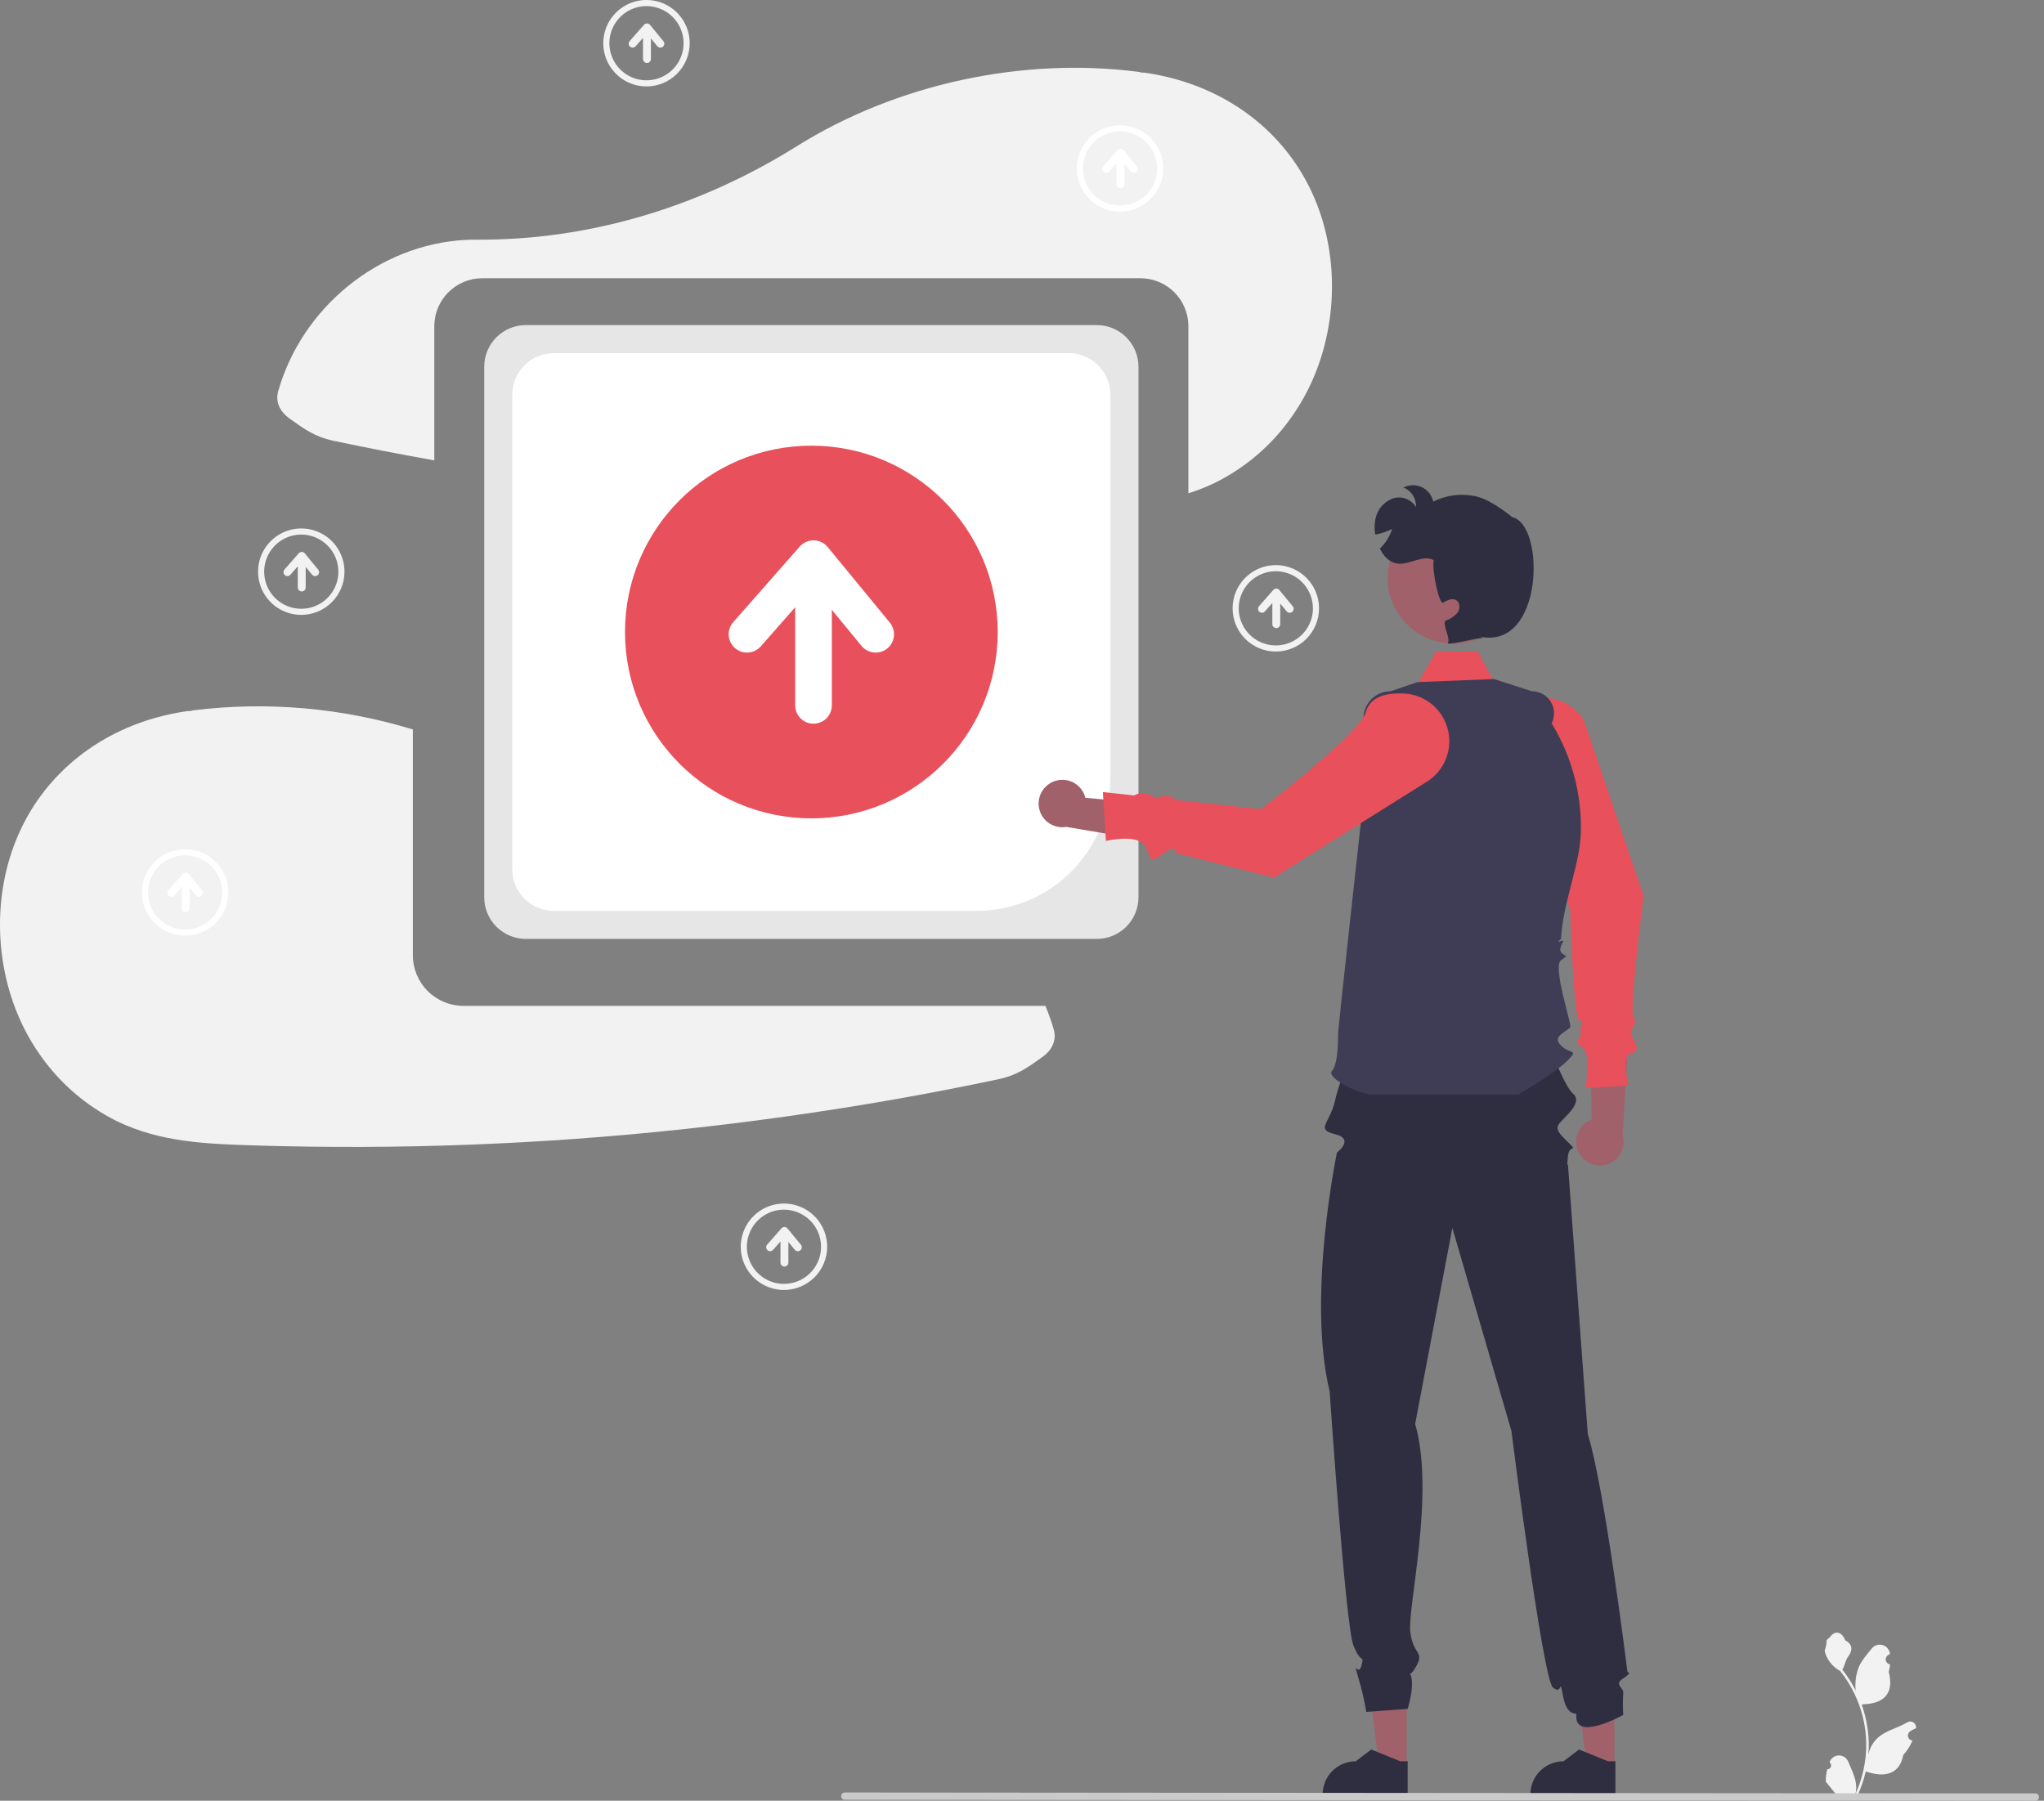 <svg width="227" height="200" viewBox="0 0 227 200" fill="none" xmlns="http://www.w3.org/2000/svg">
<rect x="0" y="0" width="227" height="200" fill="#808080" stroke="none"/>
<g clip-path="url(#clip0_554_1214)">
<path d="M175.392 128.123C175.2 127.792 175.083 127.422 175.049 127.041C175.016 126.659 175.066 126.275 175.197 125.915C175.327 125.555 175.536 125.228 175.806 124.958C176.077 124.687 176.404 124.479 176.764 124.348L176.629 115.04L180.706 117.644L180.209 126.084C180.389 126.703 180.335 127.367 180.058 127.949C179.781 128.532 179.3 128.992 178.706 129.243C178.112 129.495 177.447 129.52 176.836 129.313C176.225 129.107 175.711 128.683 175.392 128.123Z" fill="#A0616A"/>
<path d="M170.479 77.586C169.27 77.8 168.173 78.425 167.374 79.357C166.575 80.288 166.124 81.468 166.097 82.695C166.038 85.419 166.947 86.435 168.232 86.802C170.607 87.481 174.389 101.204 174.389 101.204C174.389 101.204 174.791 114.003 175.438 113.371C176.086 112.739 175.353 114.214 175.55 114.664C175.746 115.114 174.617 115.788 175.691 116.3C176.764 116.811 176.086 120.882 176.086 120.882L180.836 120.543C180.836 120.543 180.047 117.226 181.12 117.018C182.193 116.811 181.705 115.867 181.27 115.151C180.836 114.436 182.04 113.416 181.438 113.078C180.836 112.739 182.532 99.507 182.532 99.507L175.899 79.992C175.338 79.097 174.522 78.39 173.557 77.961C172.591 77.533 171.519 77.402 170.479 77.586Z" fill="#E8505B"/>
<path d="M156.068 78.354L159.485 72.365H164.101L167.564 78.694L156.068 78.354Z" fill="#E8505B"/>
<path d="M146.878 24.498C144.148 15.353 136.434 9.383 127.114 8.073C127.012 8.058 126.914 8.077 126.812 8.071C126.68 8.031 126.546 8 126.409 7.978C113.592 6.322 99.6 9.288 88.464 16.256C77.79 22.935 65.525 26.703 52.933 26.62C52.542 26.617 52.15 26.626 51.755 26.645C42.065 27.129 33.514 34.182 30.894 43.46C30.55 44.677 31.149 45.765 32.113 46.455C33.805 47.667 34.962 48.517 37.044 48.958C40.761 49.745 44.49 50.469 48.231 51.13V36.226C48.233 34.815 48.794 33.462 49.792 32.464C50.79 31.467 52.142 30.905 53.553 30.904H126.657C128.068 30.905 129.421 31.467 130.419 32.464C131.417 33.462 131.978 34.815 131.979 36.226V54.787C132.982 54.473 133.961 54.088 134.908 53.634C138.435 51.892 141.448 49.263 143.651 46.005C147.883 39.864 149.001 31.61 146.878 24.498Z" fill="#F2F2F2"/>
<path d="M116.098 111.721H51.473C49.982 111.72 48.552 111.126 47.497 110.072C46.443 109.017 45.85 107.588 45.848 106.096V81.02C37.977 78.611 29.686 77.884 21.516 78.887C21.38 78.909 21.245 78.94 21.113 78.98C21.011 78.987 20.914 78.968 20.811 78.982C11.491 80.292 3.778 86.262 1.048 95.407C-1.076 102.52 0.042 110.773 4.275 116.914C6.478 120.172 9.491 122.801 13.017 124.543C17.865 126.878 22.967 127.054 28.257 127.219C44.142 127.714 60.043 127.113 75.845 125.42C83.622 124.586 91.366 123.496 99.078 122.15C103.026 121.459 106.96 120.698 110.881 119.867C112.964 119.426 114.12 118.577 115.813 117.364C116.776 116.674 117.375 115.587 117.032 114.369C116.776 113.468 116.464 112.584 116.098 111.721Z" fill="#F2F2F2"/>
<path d="M121.817 104.282H58.394C57.17 104.281 55.996 103.794 55.13 102.928C54.265 102.062 53.778 100.889 53.776 99.665V40.724C53.778 39.5 54.265 38.327 55.13 37.461C55.996 36.595 57.17 36.108 58.394 36.107H121.817C123.041 36.108 124.215 36.595 125.08 37.461C125.946 38.327 126.433 39.5 126.434 40.724V99.665C126.433 100.889 125.946 102.062 125.08 102.928C124.215 103.794 123.041 104.281 121.817 104.282Z" fill="#E6E6E6"/>
<path d="M108.468 101.168H61.509C60.285 101.166 59.111 100.679 58.245 99.814C57.38 98.948 56.893 97.775 56.892 96.551V43.841C56.893 42.617 57.38 41.444 58.245 40.578C59.111 39.712 60.285 39.225 61.509 39.224H118.703C119.927 39.225 121.1 39.712 121.966 40.578C122.831 41.444 123.318 42.617 123.32 43.841V86.316C123.315 90.254 121.749 94.029 118.965 96.813C116.181 99.597 112.406 101.163 108.468 101.168Z" fill="white"/>
<path d="M90.106 90.892C101.536 90.892 110.802 81.626 110.802 70.196C110.802 58.766 101.536 49.5 90.106 49.5C78.676 49.5 69.41 58.766 69.41 70.196C69.41 81.626 78.676 90.892 90.106 90.892Z" fill="#E8505B"/>
<path d="M98.824 69.155L91.918 60.756C91.73 60.529 91.496 60.344 91.23 60.216C90.964 60.088 90.674 60.019 90.379 60.014C90.084 60.009 89.792 60.068 89.522 60.188C89.252 60.307 89.011 60.483 88.817 60.705L81.431 69.103C81.075 69.509 80.895 70.039 80.93 70.578C80.965 71.116 81.212 71.618 81.617 71.975C82.022 72.331 82.552 72.512 83.091 72.478C83.629 72.443 84.132 72.197 84.489 71.792L88.31 67.447V78.343C88.31 78.883 88.524 79.4 88.906 79.782C89.288 80.164 89.806 80.379 90.346 80.379C90.885 80.379 91.403 80.164 91.785 79.782C92.167 79.4 92.381 78.883 92.381 78.343V67.73L95.68 71.741C96.022 72.158 96.517 72.421 97.054 72.474C97.592 72.526 98.128 72.363 98.545 72.02C98.962 71.677 99.225 71.183 99.278 70.645C99.33 70.108 99.167 69.572 98.824 69.155Z" fill="white"/>
<path d="M179.293 196.213L176.223 196.213L174.762 184.37L179.294 184.37L179.293 196.213Z" fill="#A0616A"/>
<path d="M179.401 199.416L169.959 199.416V199.296C169.959 198.322 170.347 197.387 171.036 196.698C171.725 196.009 172.66 195.621 173.634 195.621L175.359 194.313L178.577 195.622L179.401 195.622L179.401 199.416Z" fill="#2F2E41"/>
<path d="M156.222 196.213L153.152 196.213L151.691 184.37L156.223 184.37L156.222 196.213Z" fill="#A0616A"/>
<path d="M156.33 199.416L146.888 199.416V199.296C146.888 198.322 147.276 197.387 147.965 196.698C148.654 196.009 149.589 195.621 150.563 195.621L152.288 194.313L155.506 195.622L156.33 195.622L156.33 199.416Z" fill="#2F2E41"/>
<path d="M180.272 186.411C181.392 185.679 180.743 185.726 180.743 185.726C180.743 185.726 178.238 165.417 176.333 159.263L174.127 129.292C174.127 129.292 173.987 129.89 174.127 128.437C174.267 126.984 175.285 128.002 174.267 126.984C173.25 125.966 172.571 125.447 173.25 124.689C173.928 123.93 175.8 122.396 174.694 121.467C173.589 120.537 171.413 114.478 171.413 114.478L150.208 114.648L151.056 114.478C151.056 114.478 148.409 113.496 149.622 114.775C150.834 116.054 148.943 119.185 148.265 122.239C147.703 124.768 146.034 125.439 148.265 125.971C150.495 126.503 148.477 128.01 148.477 128.01C148.477 128.01 145.119 143.995 147.664 154.513C147.664 154.513 149.419 180.526 150.308 182.763C151.196 185 151.536 183.643 151.196 185C150.857 186.357 150.179 183.983 150.857 186.357C151.227 187.598 151.521 188.86 151.735 190.137L156.336 189.798C156.336 189.798 157.405 186.43 156.336 185.545C155.268 184.661 156.006 187.242 157.163 185.273C158.321 183.304 156.964 183.983 156.625 181.268C156.286 178.554 159.398 165.91 157.163 158.152L161.294 136.383L167.851 158.923C167.851 158.923 171.329 186.453 172.459 187.423C173.589 188.393 173.132 186.038 173.589 188.393C174.05 190.773 175.097 190.142 175.068 190.434C174.752 193.546 180.272 190.476 180.272 190.476C180.218 189.686 180.218 188.892 180.272 188.101C180.374 187.375 179.152 187.143 180.272 186.411Z" fill="#2F2E41"/>
<path d="M152.336 121.56C150.979 121.56 147.247 119.722 147.926 118.945C148.604 118.168 148.604 115.587 148.604 114.842C148.604 114.096 151.658 86.615 151.658 86.615L151.426 79.886C151.412 79.483 151.479 79.081 151.624 78.704C151.769 78.327 151.988 77.983 152.268 77.693C152.549 77.403 152.885 77.172 153.256 77.014C153.628 76.857 154.027 76.776 154.431 76.776L157.425 75.758L165.907 75.418L170.137 76.776C170.557 76.776 170.969 76.883 171.335 77.088C171.701 77.293 172.009 77.589 172.228 77.947C172.447 78.305 172.571 78.713 172.587 79.132C172.603 79.552 172.512 79.968 172.321 80.342C174.565 84.006 175.692 88.246 175.562 92.541C175.465 95.754 173.837 99.678 173.444 103.309C173.41 103.627 173.385 103.944 173.371 104.257C173.368 104.345 172.673 104.78 173.362 104.519C174.05 104.257 172.993 105.18 173.352 105.736C173.711 106.293 174.407 105.952 173.38 106.631C172.354 107.311 174.613 113.873 174.389 114.096C173.711 114.775 172.354 115.114 173.371 116.132C174.389 117.15 175.407 116.471 174.05 117.828C172.693 119.185 168.627 121.56 168.627 121.56L152.336 121.56Z" fill="#3F3D56"/>
<path d="M161.406 71.479C165.439 71.479 168.709 68.209 168.709 64.176C168.709 60.143 165.439 56.874 161.406 56.874C157.374 56.874 154.104 60.143 154.104 64.176C154.104 68.209 157.374 71.479 161.406 71.479Z" fill="#A0616A"/>
<path d="M116.93 86.833C117.281 86.678 117.661 86.602 118.043 86.61C118.426 86.618 118.803 86.71 119.146 86.879C119.49 87.048 119.792 87.29 120.032 87.589C120.272 87.888 120.443 88.235 120.534 88.607L129.802 89.484L126.771 93.254L118.434 91.843C117.799 91.954 117.145 91.829 116.597 91.49C116.048 91.152 115.642 90.624 115.457 90.006C115.272 89.388 115.319 88.724 115.591 88.14C115.862 87.555 116.339 87.09 116.93 86.833Z" fill="#A0616A"/>
<path d="M160.874 81.397C160.66 80.189 160.034 79.092 159.103 78.293C158.171 77.494 156.992 77.043 155.765 77.016C153.04 76.957 152.025 77.866 151.658 79.151C150.979 81.526 140.055 89.874 140.055 89.874L130.674 88.859C130.11 88.675 130.377 88.162 128.256 88.597C127.211 87.913 126.536 88.029 125.954 88.348L122.48 87.972L122.819 93.4C122.819 93.4 126.539 92.516 127.23 94.079C127.92 95.642 127.762 95.867 129.265 94.757C130.768 93.648 130.622 94.757 130.622 94.757L141.479 97.472L158.467 86.818C159.363 86.257 160.07 85.441 160.498 84.475C160.927 83.51 161.058 82.438 160.874 81.397Z" fill="#E8505B"/>
<path d="M164.241 70.696L164.72 70.848C163.224 70.974 160.557 71.808 160.818 71.347C161.079 70.886 160.092 69.145 160.574 68.924C161.075 68.749 161.521 68.446 161.87 68.046C162.175 67.618 162.168 66.913 161.71 66.651C161.266 66.394 160.716 66.672 160.275 66.933C159.831 67.191 159.01 63.398 159.22 62.214C157.982 61.535 156.482 62.834 155.091 62.58C154.24 62.424 153.625 61.725 153.239 60.931C153.871 60.332 154.341 59.583 154.606 58.753C154.015 59.05 153.384 59.26 152.733 59.374C152.616 58.758 152.633 58.124 152.781 57.515C152.894 57.028 153.126 56.577 153.456 56.202C153.786 55.827 154.203 55.539 154.67 55.364C155.145 55.206 155.659 55.215 156.128 55.389C156.596 55.563 156.992 55.892 157.249 56.32C157.278 55.858 157.159 55.4 156.91 55.009C156.662 54.619 156.296 54.318 155.865 54.149C156.179 53.986 156.527 53.898 156.881 53.891C157.235 53.885 157.586 53.96 157.906 54.111C158.226 54.263 158.507 54.486 158.727 54.764C158.947 55.042 159.099 55.367 159.173 55.713C160.705 54.945 162.463 54.757 164.123 55.184C165.765 55.615 167.943 57.437 167.943 57.437C171.648 58.254 171.472 72.341 164.241 70.696Z" fill="#2F2E41"/>
<path d="M202.928 196.504C203.013 196.508 203.096 196.486 203.168 196.441C203.239 196.396 203.295 196.329 203.328 196.251C203.361 196.173 203.368 196.087 203.35 196.004C203.332 195.922 203.289 195.846 203.227 195.789L203.199 195.677L203.21 195.65C203.295 195.449 203.438 195.277 203.62 195.157C203.803 195.036 204.016 194.973 204.235 194.973C204.453 194.974 204.667 195.04 204.848 195.161C205.029 195.283 205.171 195.455 205.255 195.657C205.589 196.463 206.015 197.269 206.119 198.121C206.166 198.497 206.146 198.879 206.062 199.248C206.847 197.535 207.255 195.673 207.258 193.789C207.258 193.316 207.232 192.843 207.179 192.373C207.135 191.988 207.075 191.606 206.998 191.226C206.577 189.165 205.673 187.234 204.361 185.59C203.726 185.243 203.212 184.711 202.889 184.063C202.772 183.83 202.69 183.582 202.644 183.325C202.783 182.958 202.856 182.569 202.86 182.177C202.96 182.025 203.138 181.95 203.248 181.802C203.79 181.067 204.537 181.195 204.927 182.194C205.761 182.615 205.769 183.312 205.257 183.983C204.932 184.41 204.887 184.987 204.602 185.444C204.631 185.482 204.662 185.518 204.691 185.556C205.228 186.246 205.696 186.987 206.088 187.769C205.993 186.893 206.106 186.008 206.42 185.185C206.738 184.418 207.334 183.772 207.859 183.109C207.998 182.931 208.186 182.798 208.4 182.727C208.615 182.656 208.845 182.65 209.063 182.71C209.281 182.77 209.476 182.893 209.623 183.064C209.771 183.235 209.865 183.446 209.893 183.67L209.896 183.699C209.818 183.743 209.742 183.79 209.667 183.839C209.573 183.902 209.5 183.991 209.458 184.096C209.416 184.2 209.407 184.315 209.431 184.426C209.456 184.536 209.513 184.636 209.595 184.713C209.677 184.79 209.781 184.841 209.893 184.858L209.904 184.859C209.876 185.14 209.827 185.419 209.757 185.692C210.43 188.296 208.977 189.244 206.902 189.287C206.856 189.31 206.811 189.334 206.765 189.356C207.16 190.473 207.407 191.636 207.501 192.816C207.554 193.513 207.551 194.212 207.491 194.908L207.495 194.883C207.645 194.11 208.058 193.411 208.664 192.907C209.563 192.168 210.834 191.896 211.804 191.302C211.907 191.236 212.027 191.2 212.15 191.2C212.272 191.2 212.392 191.234 212.496 191.3C212.599 191.366 212.682 191.46 212.733 191.571C212.785 191.682 212.804 191.805 212.788 191.927L212.784 191.953C212.639 192.012 212.499 192.08 212.362 192.156C212.284 192.2 212.208 192.247 212.134 192.296C212.04 192.359 211.967 192.448 211.925 192.553C211.883 192.658 211.874 192.773 211.898 192.883C211.922 192.993 211.979 193.093 212.062 193.17C212.144 193.247 212.248 193.298 212.359 193.315L212.371 193.317L212.394 193.32C212.147 193.91 211.8 194.453 211.369 194.926C210.948 197.198 209.14 197.414 207.206 196.752H207.205C206.993 197.674 206.685 198.572 206.287 199.43H203.01C202.999 199.394 202.988 199.356 202.977 199.32C203.281 199.339 203.585 199.321 203.884 199.266C203.641 198.968 203.398 198.667 203.155 198.369C203.149 198.363 203.144 198.357 203.139 198.351C203.016 198.198 202.892 198.047 202.768 197.894C202.762 197.426 202.815 196.959 202.928 196.504Z" fill="#F2F2F2"/>
<path d="M93.82 199.896L226.046 200C226.153 200 226.256 199.958 226.332 199.882C226.407 199.806 226.45 199.703 226.45 199.596C226.45 199.489 226.407 199.386 226.332 199.31C226.256 199.235 226.153 199.192 226.046 199.192L93.82 199.088C93.713 199.088 93.611 199.13 93.535 199.206C93.459 199.282 93.416 199.385 93.416 199.492C93.416 199.599 93.459 199.702 93.535 199.778C93.611 199.853 93.713 199.896 93.82 199.896Z" fill="#CACACA"/>
<path d="M87.065 143.274C86.116 143.274 85.188 142.993 84.399 142.465C83.609 141.938 82.994 141.189 82.631 140.312C82.268 139.435 82.173 138.47 82.358 137.539C82.543 136.608 83 135.753 83.671 135.081C84.343 134.41 85.198 133.953 86.129 133.768C87.06 133.583 88.025 133.678 88.902 134.041C89.779 134.404 90.528 135.019 91.055 135.809C91.583 136.598 91.864 137.526 91.864 138.475C91.863 139.747 91.357 140.967 90.457 141.867C89.557 142.767 88.337 143.273 87.065 143.274ZM87.065 134.354C86.25 134.354 85.453 134.596 84.776 135.049C84.098 135.502 83.57 136.145 83.258 136.898C82.946 137.651 82.865 138.48 83.023 139.279C83.183 140.078 83.575 140.813 84.151 141.389C84.728 141.965 85.462 142.358 86.261 142.517C87.06 142.676 87.889 142.594 88.642 142.282C89.395 141.97 90.038 141.442 90.491 140.764C90.944 140.087 91.186 139.29 91.186 138.475C91.184 137.383 90.75 136.335 89.978 135.563C89.205 134.79 88.157 134.356 87.065 134.354Z" fill="#F2F2F2"/>
<path d="M88.944 138.251L87.456 136.441C87.415 136.392 87.365 136.352 87.307 136.324C87.25 136.297 87.188 136.282 87.124 136.281C87.06 136.28 86.997 136.293 86.939 136.318C86.881 136.344 86.829 136.382 86.787 136.43L85.196 138.24C85.12 138.327 85.081 138.441 85.089 138.557C85.097 138.672 85.15 138.78 85.237 138.857C85.324 138.933 85.438 138.972 85.554 138.965C85.669 138.958 85.778 138.906 85.855 138.819L86.678 137.883V140.231C86.678 140.347 86.724 140.459 86.806 140.541C86.889 140.623 87 140.669 87.117 140.669C87.233 140.669 87.345 140.623 87.427 140.541C87.509 140.459 87.555 140.347 87.555 140.231V137.944L88.266 138.808C88.34 138.898 88.447 138.955 88.562 138.966C88.678 138.977 88.794 138.942 88.884 138.868C88.974 138.794 89.03 138.688 89.042 138.572C89.053 138.456 89.018 138.341 88.944 138.251Z" fill="#F2F2F2"/>
<path d="M141.689 72.365C140.74 72.365 139.812 72.084 139.023 71.556C138.233 71.029 137.618 70.279 137.255 69.403C136.892 68.525 136.797 67.561 136.982 66.63C137.167 65.699 137.624 64.844 138.295 64.172C138.967 63.501 139.822 63.044 140.753 62.859C141.684 62.674 142.649 62.769 143.526 63.132C144.402 63.495 145.152 64.11 145.679 64.9C146.207 65.689 146.488 66.617 146.488 67.566C146.487 68.838 145.981 70.058 145.081 70.958C144.181 71.858 142.961 72.364 141.689 72.365ZM141.689 63.445C140.874 63.445 140.077 63.687 139.4 64.14C138.722 64.592 138.194 65.236 137.882 65.989C137.57 66.742 137.488 67.57 137.647 68.37C137.806 69.169 138.199 69.903 138.775 70.48C139.351 71.056 140.086 71.448 140.885 71.607C141.684 71.766 142.513 71.685 143.266 71.373C144.019 71.061 144.662 70.533 145.115 69.855C145.568 69.178 145.81 68.381 145.81 67.566C145.808 66.473 145.374 65.426 144.601 64.653C143.829 63.881 142.781 63.446 141.689 63.445Z" fill="#F2F2F2"/>
<path d="M143.568 67.341L142.079 65.532C142.039 65.483 141.989 65.443 141.931 65.415C141.874 65.388 141.811 65.373 141.748 65.372C141.684 65.371 141.621 65.383 141.563 65.409C141.505 65.435 141.453 65.473 141.411 65.521L139.82 67.33C139.743 67.418 139.705 67.532 139.713 67.648C139.721 67.763 139.774 67.871 139.861 67.948C139.948 68.024 140.062 68.063 140.177 68.056C140.293 68.049 140.401 67.996 140.478 67.91L141.302 66.974V69.322C141.302 69.438 141.348 69.549 141.43 69.632C141.513 69.714 141.624 69.76 141.741 69.76C141.857 69.76 141.969 69.714 142.051 69.632C142.133 69.549 142.179 69.438 142.179 69.322V67.034L142.89 67.899C142.964 67.989 143.071 68.046 143.186 68.057C143.302 68.068 143.418 68.033 143.508 67.959C143.597 67.885 143.654 67.778 143.666 67.663C143.677 67.547 143.642 67.431 143.568 67.341Z" fill="#F2F2F2"/>
<path d="M33.459 68.294C32.51 68.294 31.582 68.012 30.793 67.485C30.003 66.958 29.388 66.208 29.025 65.331C28.662 64.454 28.567 63.489 28.752 62.558C28.937 61.627 29.394 60.772 30.066 60.101C30.737 59.43 31.592 58.973 32.523 58.788C33.454 58.602 34.419 58.697 35.296 59.061C36.173 59.424 36.922 60.039 37.45 60.828C37.977 61.617 38.258 62.545 38.258 63.495C38.257 64.767 37.751 65.987 36.851 66.887C35.951 67.786 34.731 68.292 33.459 68.294ZM33.459 59.374C32.644 59.374 31.847 59.615 31.17 60.068C30.492 60.521 29.964 61.165 29.652 61.918C29.34 62.671 29.259 63.499 29.418 64.299C29.576 65.098 29.969 65.832 30.545 66.408C31.122 66.985 31.856 67.377 32.655 67.536C33.455 67.695 34.283 67.614 35.036 67.302C35.789 66.99 36.432 66.462 36.885 65.784C37.338 65.106 37.58 64.31 37.58 63.495C37.579 62.402 37.144 61.355 36.371 60.582C35.599 59.81 34.552 59.375 33.459 59.374Z" fill="#F2F2F2"/>
<path d="M35.338 63.27L33.849 61.46C33.809 61.411 33.758 61.371 33.701 61.344C33.644 61.316 33.581 61.301 33.518 61.3C33.454 61.299 33.391 61.312 33.333 61.338C33.275 61.364 33.223 61.401 33.181 61.449L31.59 63.259C31.514 63.347 31.475 63.461 31.483 63.576C31.491 63.692 31.544 63.8 31.631 63.877C31.718 63.953 31.832 63.992 31.948 63.985C32.063 63.978 32.171 63.925 32.248 63.839L33.072 62.902V65.25C33.072 65.367 33.118 65.478 33.2 65.561C33.283 65.643 33.394 65.689 33.511 65.689C33.627 65.689 33.739 65.643 33.821 65.561C33.903 65.478 33.949 65.367 33.949 65.25V62.963L34.66 63.828C34.734 63.917 34.841 63.974 34.956 63.986C35.072 63.997 35.188 63.962 35.278 63.888C35.367 63.814 35.424 63.707 35.436 63.591C35.447 63.476 35.412 63.36 35.338 63.27Z" fill="#F2F2F2"/>
<path d="M71.798 9.599C70.848 9.599 69.921 9.317 69.131 8.79C68.342 8.262 67.727 7.513 67.364 6.636C67 5.759 66.905 4.794 67.091 3.863C67.276 2.932 67.733 2.077 68.404 1.406C69.075 0.734 69.93 0.277 70.861 0.092C71.792 -0.093 72.757 0.002 73.634 0.365C74.511 0.729 75.261 1.344 75.788 2.133C76.315 2.922 76.597 3.85 76.597 4.799C76.595 6.072 76.089 7.292 75.19 8.191C74.29 9.091 73.07 9.597 71.798 9.599ZM71.798 0.679C70.983 0.679 70.186 0.92 69.508 1.373C68.831 1.826 68.302 2.469 67.99 3.222C67.679 3.975 67.597 4.804 67.756 5.603C67.915 6.403 68.308 7.137 68.884 7.713C69.46 8.289 70.194 8.682 70.994 8.841C71.793 9 72.621 8.918 73.374 8.606C74.127 8.294 74.771 7.766 75.224 7.089C75.677 6.411 75.918 5.614 75.918 4.799C75.917 3.707 75.483 2.659 74.71 1.887C73.938 1.114 72.89 0.68 71.798 0.679Z" fill="#F2F2F2"/>
<path d="M73.676 4.575L72.188 2.765C72.148 2.716 72.097 2.676 72.04 2.649C71.983 2.621 71.92 2.606 71.856 2.605C71.793 2.604 71.73 2.617 71.672 2.642C71.614 2.668 71.562 2.706 71.52 2.754L69.928 4.564C69.852 4.651 69.814 4.765 69.821 4.881C69.829 4.997 69.882 5.105 69.969 5.181C70.056 5.258 70.17 5.297 70.286 5.29C70.402 5.282 70.51 5.23 70.587 5.143L71.41 4.207V6.555C71.41 6.671 71.457 6.783 71.539 6.865C71.621 6.947 71.733 6.994 71.849 6.994C71.966 6.994 72.077 6.947 72.159 6.865C72.242 6.783 72.288 6.671 72.288 6.555V4.268L72.999 5.132C73.073 5.222 73.179 5.279 73.295 5.29C73.411 5.301 73.526 5.266 73.616 5.192C73.706 5.119 73.763 5.012 73.774 4.896C73.785 4.78 73.75 4.665 73.676 4.575Z" fill="#F2F2F2"/>
<path d="M20.566 103.918C19.617 103.918 18.689 103.637 17.9 103.109C17.111 102.582 16.496 101.832 16.132 100.955C15.769 100.078 15.674 99.113 15.859 98.182C16.044 97.251 16.502 96.396 17.173 95.725C17.844 95.054 18.699 94.597 19.63 94.412C20.561 94.226 21.526 94.321 22.403 94.685C23.28 95.048 24.029 95.663 24.557 96.452C25.084 97.242 25.366 98.169 25.366 99.119C25.364 100.391 24.858 101.611 23.958 102.511C23.059 103.41 21.839 103.917 20.566 103.918ZM20.566 94.998C19.751 94.998 18.955 95.24 18.277 95.692C17.599 96.145 17.071 96.789 16.759 97.542C16.447 98.295 16.366 99.123 16.525 99.922C16.684 100.722 17.076 101.456 17.652 102.032C18.229 102.609 18.963 103.001 19.762 103.16C20.562 103.319 21.39 103.238 22.143 102.926C22.896 102.614 23.54 102.086 23.993 101.408C24.445 100.73 24.687 99.934 24.687 99.119C24.686 98.026 24.251 96.979 23.479 96.206C22.706 95.434 21.659 94.999 20.566 94.998Z" fill="white"/>
<path d="M22.445 98.894L20.957 97.084C20.916 97.035 20.866 96.996 20.809 96.968C20.752 96.94 20.689 96.925 20.625 96.924C20.562 96.923 20.499 96.936 20.441 96.962C20.383 96.987 20.331 97.026 20.289 97.073L18.697 98.883C18.621 98.971 18.583 99.085 18.59 99.2C18.598 99.316 18.651 99.424 18.738 99.501C18.825 99.577 18.939 99.616 19.055 99.609C19.171 99.602 19.279 99.549 19.356 99.463L20.179 98.526V100.874C20.179 100.991 20.226 101.102 20.308 101.185C20.39 101.267 20.502 101.313 20.618 101.313C20.734 101.313 20.846 101.267 20.928 101.185C21.011 101.102 21.057 100.991 21.057 100.874V98.587L21.767 99.452C21.841 99.541 21.948 99.598 22.064 99.609C22.18 99.621 22.295 99.586 22.385 99.512C22.475 99.438 22.532 99.331 22.543 99.216C22.554 99.1 22.519 98.984 22.445 98.894Z" fill="white"/>
<path d="M124.386 23.509C123.437 23.509 122.509 23.227 121.719 22.7C120.93 22.173 120.315 21.423 119.952 20.546C119.588 19.669 119.493 18.704 119.679 17.773C119.864 16.842 120.321 15.987 120.992 15.316C121.663 14.645 122.518 14.188 123.449 14.002C124.38 13.817 125.345 13.912 126.222 14.275C127.099 14.639 127.849 15.254 128.376 16.043C128.904 16.832 129.185 17.76 129.185 18.71C129.184 19.982 128.677 21.202 127.778 22.102C126.878 23.001 125.658 23.507 124.386 23.509ZM124.386 14.589C123.571 14.589 122.774 14.83 122.096 15.283C121.419 15.736 120.89 16.38 120.579 17.133C120.267 17.885 120.185 18.714 120.344 19.513C120.503 20.313 120.895 21.047 121.472 21.623C122.048 22.2 122.782 22.592 123.582 22.751C124.381 22.91 125.21 22.828 125.963 22.517C126.716 22.205 127.359 21.677 127.812 20.999C128.265 20.321 128.506 19.525 128.506 18.71C128.505 17.617 128.071 16.57 127.298 15.797C126.526 15.024 125.478 14.59 124.386 14.589Z" fill="white"/>
<path d="M126.265 18.485L124.776 16.675C124.736 16.626 124.685 16.586 124.628 16.559C124.571 16.531 124.508 16.516 124.445 16.515C124.381 16.514 124.318 16.527 124.26 16.553C124.202 16.578 124.15 16.616 124.108 16.664L122.516 18.474C122.44 18.561 122.402 18.675 122.41 18.791C122.417 18.907 122.471 19.015 122.558 19.091C122.645 19.168 122.759 19.207 122.874 19.2C122.99 19.193 123.098 19.14 123.175 19.053L123.999 18.117V20.465C123.999 20.581 124.045 20.693 124.127 20.775C124.209 20.858 124.321 20.904 124.437 20.904C124.554 20.904 124.665 20.858 124.748 20.775C124.83 20.693 124.876 20.581 124.876 20.465V18.178L125.587 19.042C125.661 19.132 125.767 19.189 125.883 19.2C125.999 19.212 126.114 19.177 126.204 19.103C126.294 19.029 126.351 18.922 126.362 18.806C126.374 18.691 126.339 18.575 126.265 18.485Z" fill="white"/>
</g>
<defs>
<clipPath id="clip0_554_1214">
<rect width="226.45" height="200" fill="white"/>
</clipPath>
</defs>
</svg>
